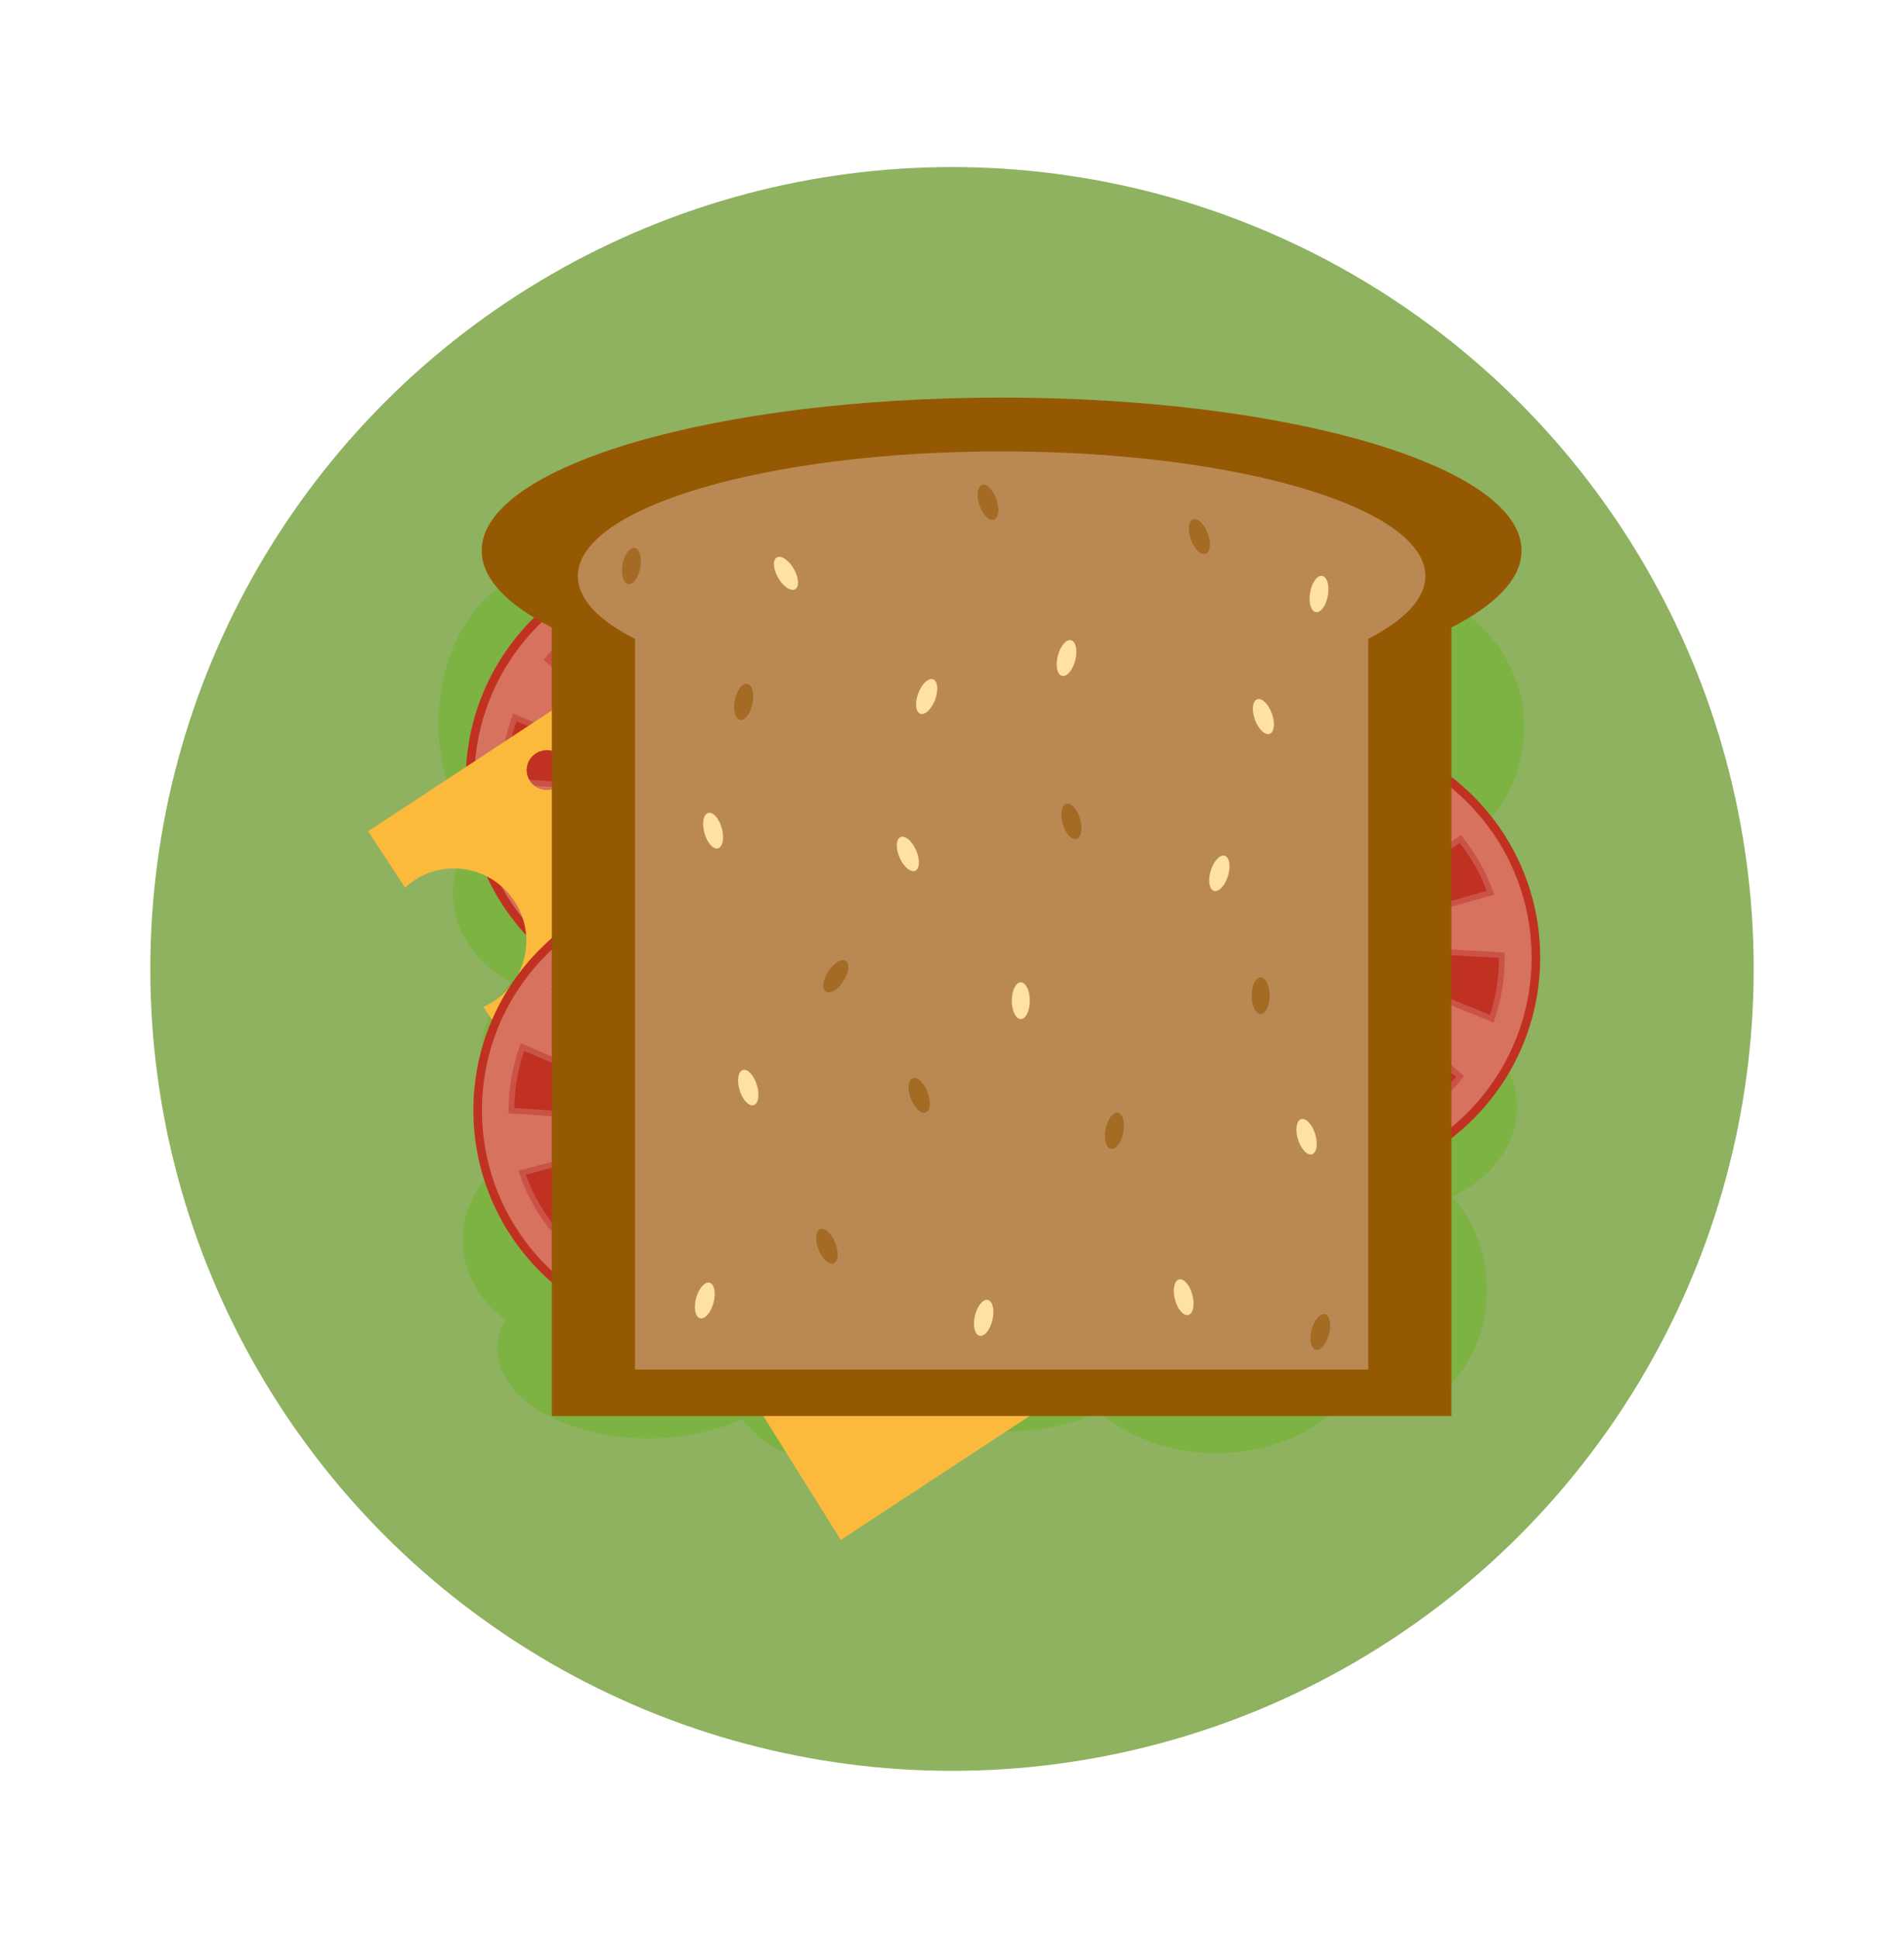 <?xml version="1.0" encoding="utf-8"?>
<!-- Generator: Adobe Illustrator 23.0.3, SVG Export Plug-In . SVG Version: 6.00 Build 0)  -->
<svg version="1.1" id="Layer_1" xmlns="http://www.w3.org/2000/svg" xmlns:xlink="http://www.w3.org/1999/xlink" x="0px" y="0px"
	 viewBox="0 0 57 58" style="enable-background:new 0 0 57 58;" xml:space="preserve">
<style type="text/css">
	.st0{fill:#8EB260;}
	.st1{fill:#7DB343;}
	.st2{fill:#FCBA3D;}
	.st3{fill:#D6725D;stroke:#C13122;stroke-width:0.257;stroke-miterlimit:10;}
	.st4{fill:#C13122;stroke:#CB5246;stroke-width:0.171;stroke-miterlimit:10;}
	.st5{fill:#C13122;}
	.st6{fill:none;}
	.st7{fill:#955903;}
	.st8{fill:#BA8953;}
	.st9{fill:#FFE1A1;}
	.st10{fill:#A46B24;}
</style>
<g>
	<circle class="st0" cx="28.5" cy="29" r="24"/>
	<g>
		<path class="st1" d="M43.52,30.47c1.09-0.62,1.83-1.82,1.83-3.19c0-0.97-0.37-1.86-0.98-2.51c0.77-0.75,1.26-1.81,1.26-2.99
			c0-2.28-1.81-4.13-4.04-4.13c-0.16,0-0.32,0.01-0.47,0.03v-0.03H17.84c-0.45-0.33-0.95-0.52-1.49-0.52
			c-1.78,0-3.22,2.03-3.22,4.53c0,1.33,0.41,2.53,1.06,3.36c-0.4,0.5-0.63,1.1-0.63,1.74c0,1.11,0.7,2.09,1.75,2.64
			c-0.56,0.57-0.91,1.36-0.91,2.25c0,1.11,0.55,2.09,1.38,2.64v0.05c-1.14,0.52-1.93,1.56-1.93,2.77c0,0.96,0.5,1.82,1.28,2.39
			c-0.16,0.27-0.24,0.56-0.24,0.86c0,1.49,2.03,2.69,4.53,2.69c1.06,0,2.03-0.22,2.8-0.58c0.57,0.74,1.39,1.21,2.29,1.21
			c1.07,0,2.02-0.65,2.58-1.63c0.81,0.49,1.89,0.79,3.09,0.79c1.02,0,1.96-0.22,2.72-0.59c0.86,0.76,2.11,1.24,3.51,1.24
			c1.58,0,2.97-0.61,3.81-1.53c0.38,0.21,0.81,0.33,1.25,0.33c1.68,0,3.04-1.65,3.04-3.69c0-1.11-0.41-2.1-1.04-2.78
			c1.16-0.54,1.94-1.54,1.94-2.68C45.42,32,44.66,31.01,43.52,30.47z"/>
		<path class="st2" d="M43.33,34.17l-1.11-1.69c-0.08,0.08-0.17,0.15-0.27,0.22c-1,0.66-2.34,0.38-3-0.62c-0.66-1-0.38-2.34,0.62-3
			c0.1-0.07,0.2-0.12,0.31-0.16l-7.04-10.72c-0.11,0.55-0.43,1.06-0.93,1.39c-1,0.66-2.34,0.38-3-0.62
			c-0.22-0.34-0.34-0.71-0.35-1.09l-4.94,3.25c0.57,1.31,0.02,2.87-1.29,3.52c-1.11,0.56-2.41,0.29-3.23-0.56l-2.86,7.71l8.93,14.29
			L43.33,34.17z M35.28,22.88c0.15,0.03,0.25,0.18,0.22,0.33c-0.03,0.15-0.18,0.25-0.33,0.22c-0.15-0.03-0.25-0.18-0.22-0.33
			C34.98,22.95,35.13,22.85,35.28,22.88z M33.05,21.3c0.28-0.18,0.65-0.1,0.83,0.17c0.18,0.28,0.11,0.65-0.17,0.84
			c-0.28,0.18-0.65,0.1-0.84-0.18C32.7,21.85,32.77,21.48,33.05,21.3z M38.31,36.5c-0.28,0.18-0.65,0.11-0.83-0.17
			c-0.18-0.28-0.1-0.65,0.17-0.83c0.28-0.18,0.65-0.1,0.83,0.17C38.67,35.95,38.59,36.32,38.31,36.5z M33.36,28.25
			c1-0.66,2.34-0.38,3,0.62c0.66,1,0.38,2.34-0.62,3c-1,0.66-2.34,0.38-3-0.62C32.09,30.25,32.37,28.91,33.36,28.25z M34.8,35.02
			c0.05-0.21,0.25-0.34,0.46-0.3c0.21,0.05,0.34,0.25,0.3,0.46c-0.05,0.21-0.25,0.34-0.46,0.3C34.89,35.43,34.76,35.23,34.8,35.02z"
			/>
		<g>
			<circle class="st3" cx="20.77" cy="23.36" r="6.7"/>
			<path class="st4" d="M15.4,25.23l5.45-1.46l-4.57,3.08C15.91,26.37,15.61,25.82,15.4,25.23z"/>
			<path class="st5" d="M17.61,28.08l3.25-4.31l-1.64,5.06C18.63,28.66,18.09,28.41,17.61,28.08z"/>
			<path class="st5" d="M20.85,29.04v-5.27l1.71,4.98C22.03,28.94,21.45,29.03,20.85,29.04z"/>
			<path class="st5" d="M20.85,23.77l5.33,1.33c-0.37,1.16-1.1,2.15-2.06,2.85L20.85,23.77z"/>
			<path class="st4" d="M20.85,23.77l-5.77-0.4v0c0-0.67,0.12-1.31,0.33-1.9L20.85,23.77z"/>
			<path class="st4" d="M17.91,18.45l2.95,5.31l-4.47-4.02C16.81,19.23,17.32,18.79,17.91,18.45z"/>
			<path class="st5" d="M21.8,17.77l-0.95,5.99l-1.06-6c0.32-0.06,0.64-0.09,0.98-0.09C21.12,17.68,21.47,17.71,21.8,17.77z"/>
			<path class="st5" d="M25.16,19.75l-4.3,4.01l2.82-5.29C24.24,18.81,24.74,19.25,25.16,19.75z"/>
			<path class="st5" d="M26.45,23.28l-5.6,0.49l5.26-2.34C26.32,22,26.44,22.63,26.45,23.28z"/>
			<path class="st6" d="M24.12,27.95c-0.47,0.35-0.99,0.62-1.55,0.8h0l-1.71-4.98L24.12,27.95z"/>
			<path class="st6" d="M26.45,23.36c0,0.61-0.1,1.19-0.27,1.73l-5.33-1.33l5.6-0.49C26.45,23.31,26.45,23.33,26.45,23.36z"/>
			<path class="st6" d="M26.11,21.42l-5.26,2.34l4.3-4.01C25.57,20.25,25.89,20.81,26.11,21.42z"/>
			<path class="st6" d="M20.85,23.77l-5.45,1.46c-0.21-0.58-0.31-1.21-0.31-1.86L20.85,23.77z"/>
			<path class="st6" d="M20.85,23.77l-3.25,4.31c-0.51-0.34-0.95-0.75-1.32-1.23L20.85,23.77z"/>
			<path class="st6" d="M20.85,23.77v5.27c-0.03,0-0.05,0-0.08,0c-0.54,0-1.06-0.08-1.56-0.22L20.85,23.77z"/>
		</g>
		<path class="st2" d="M11.02,24.88l1.11,1.69c0.08-0.08,0.17-0.15,0.27-0.22c1-0.66,2.34-0.38,3,0.62c0.66,1,0.38,2.34-0.62,3
			c-0.1,0.07-0.2,0.12-0.31,0.16l7.04,10.72c0.11-0.55,0.43-1.06,0.93-1.39c1-0.66,2.34-0.38,3,0.62c0.22,0.34,0.34,0.71,0.35,1.09
			l4.94-3.25c-0.57-1.31-0.02-2.87,1.29-3.52c1.11-0.56,2.41-0.29,3.23,0.56l5.86-3.85L29.17,12.95L11.02,24.88z M19.07,36.17
			c-0.15-0.03-0.25-0.18-0.22-0.33c0.03-0.15,0.18-0.25,0.33-0.22c0.15,0.03,0.25,0.18,0.22,0.33C19.37,36.1,19.22,36.2,19.07,36.17
			z M21.3,37.76c-0.28,0.18-0.65,0.1-0.83-0.17c-0.18-0.28-0.11-0.65,0.17-0.84c0.28-0.18,0.65-0.1,0.84,0.18
			C21.65,37.2,21.58,37.57,21.3,37.76z M16.04,22.55c0.28-0.18,0.65-0.11,0.83,0.17c0.18,0.28,0.1,0.65-0.17,0.83
			c-0.28,0.18-0.65,0.1-0.83-0.17C15.68,23.1,15.76,22.73,16.04,22.55z M20.98,30.8c-1,0.66-2.34,0.38-3-0.62
			c-0.66-1-0.38-2.34,0.62-3c1-0.66,2.34-0.38,3,0.62C22.26,28.8,21.98,30.14,20.98,30.8z M19.55,24.03
			c-0.05,0.21-0.25,0.34-0.46,0.3c-0.21-0.05-0.34-0.25-0.3-0.46c0.05-0.21,0.25-0.34,0.46-0.3C19.46,23.62,19.59,23.82,19.55,24.03
			z"/>
		<g>
			<circle class="st3" cx="21" cy="33.23" r="6.7"/>
			<path class="st4" d="M15.63,35.1l5.45-1.46l-4.57,3.08C16.13,36.23,15.83,35.69,15.63,35.1z"/>
			<path class="st5" d="M17.83,37.95l3.25-4.31l-1.64,5.06C18.86,38.53,18.32,38.28,17.83,37.95z"/>
			<path class="st5" d="M21.08,38.91v-5.27l1.71,4.98C22.25,38.8,21.68,38.9,21.08,38.91z"/>
			<path class="st5" d="M21.08,33.64l5.33,1.33c-0.37,1.16-1.1,2.15-2.06,2.85L21.08,33.64z"/>
			<path class="st4" d="M21.08,33.64l-5.77-0.4v0c0-0.67,0.12-1.31,0.33-1.9L21.08,33.64z"/>
			<path class="st4" d="M18.13,28.32l2.95,5.31l-4.47-4.02C17.04,29.1,17.55,28.66,18.13,28.32z"/>
			<path class="st5" d="M22.03,27.64l-0.95,5.99l-1.06-6c0.32-0.06,0.64-0.09,0.98-0.09C21.35,27.55,21.69,27.58,22.03,27.64z"/>
			<path class="st5" d="M25.38,29.62l-4.3,4.01l2.82-5.29C24.47,28.68,24.97,29.11,25.38,29.62z"/>
			<path class="st5" d="M26.68,33.15l-5.6,0.49l5.26-2.34C26.55,31.87,26.67,32.5,26.68,33.15z"/>
			<path class="st6" d="M24.35,37.82c-0.47,0.35-0.99,0.62-1.55,0.8h0l-1.71-4.98L24.35,37.82z"/>
			<path class="st6" d="M26.68,33.23c0,0.61-0.1,1.19-0.27,1.73l-5.33-1.33l5.6-0.49C26.68,33.17,26.68,33.2,26.68,33.23z"/>
			<path class="st6" d="M26.34,31.29l-5.26,2.34l4.3-4.01C25.79,30.12,26.12,30.68,26.34,31.29z"/>
			<path class="st6" d="M21.08,33.64l-5.45,1.46c-0.21-0.58-0.31-1.21-0.31-1.86L21.08,33.64z"/>
			<path class="st6" d="M21.08,33.64l-3.25,4.31c-0.51-0.34-0.95-0.75-1.32-1.23L21.08,33.64z"/>
			<path class="st6" d="M21.08,33.64v5.27c-0.03,0-0.05,0-0.08,0c-0.54,0-1.06-0.08-1.56-0.22L21.08,33.64z"/>
		</g>
		<g>
			<circle class="st3" cx="39.28" cy="28.66" r="6.7"/>
			<path class="st4" d="M44.62,26.72l-5.43,1.53l4.53-3.14C44.1,25.59,44.41,26.13,44.62,26.72z"/>
			<path class="st5" d="M42.38,23.9l-3.19,4.35l1.57-5.08C41.35,23.33,41.89,23.58,42.38,23.9z"/>
			<path class="st5" d="M39.12,22.98l0.07,5.27l-1.78-4.96C37.95,23.11,38.52,23,39.12,22.98z"/>
			<path class="st5" d="M39.19,28.26L33.85,27c0.35-1.16,1.07-2.17,2.02-2.88L39.19,28.26z"/>
			<path class="st4" d="M39.19,28.26l5.77,0.33l0,0c0.01,0.67-0.1,1.31-0.3,1.9L39.19,28.26z"/>
			<path class="st4" d="M42.21,33.53l-3.02-5.27l4.52,3.96C43.3,32.74,42.79,33.18,42.21,33.53z"/>
			<path class="st5" d="M38.32,34.26l0.87-6.01l1.14,5.99c-0.32,0.06-0.64,0.09-0.97,0.1C39.01,34.35,38.66,34.32,38.32,34.26z"/>
			<path class="st5" d="M34.94,32.33l4.25-4.07l-2.74,5.33C35.87,33.26,35.36,32.83,34.94,32.33z"/>
			<path class="st5" d="M33.6,28.82l5.59-0.56l-5.23,2.41C33.75,30.1,33.62,29.47,33.6,28.82z"/>
			<path class="st6" d="M35.87,24.12c0.46-0.35,0.98-0.63,1.54-0.82l0,0l1.78,4.96L35.87,24.12z"/>
			<path class="st6" d="M33.6,28.74c-0.01-0.61,0.08-1.19,0.25-1.74l5.34,1.26l-5.59,0.56C33.6,28.79,33.6,28.77,33.6,28.74z"/>
			<path class="st6" d="M33.96,30.67l5.23-2.41l-4.25,4.07C34.53,31.84,34.19,31.28,33.96,30.67z"/>
			<path class="st6" d="M39.19,28.26l5.43-1.53c0.21,0.58,0.33,1.21,0.34,1.86L39.19,28.26z"/>
			<path class="st6" d="M39.19,28.26l3.19-4.35c0.51,0.33,0.96,0.74,1.34,1.21L39.19,28.26z"/>
			<path class="st6" d="M39.19,28.26l-0.07-5.27c0.03,0,0.05,0,0.08,0c0.54-0.01,1.07,0.06,1.56,0.2L39.19,28.26z"/>
		</g>
		<path class="st7" d="M45.55,16.48c0,0.84-0.77,1.62-2.1,2.3v23.6H16.52v-23.6c-1.34-0.68-2.1-1.47-2.1-2.3
			c0-2.53,6.97-4.58,15.57-4.58C38.58,11.9,45.55,13.95,45.55,16.48z"/>
		<path class="st8" d="M42.67,17.24c0,0.68-0.62,1.32-1.71,1.88v21.87H19.01V19.12c-1.09-0.55-1.71-1.19-1.71-1.88
			c0-2.06,5.68-3.73,12.68-3.73C36.99,13.51,42.67,15.18,42.67,17.24z"/>
		<ellipse transform="matrix(0.866 -0.5 0.5 0.866 -5.427 14.064)" class="st9" cx="23.53" cy="17.16" rx="0.27" ry="0.55"/>
		<ellipse transform="matrix(0.293 -0.956 0.956 0.293 0.826 53.385)" class="st9" cx="36.51" cy="26.13" rx="0.55" ry="0.27"/>
		
			<ellipse transform="matrix(0.917 -0.398 0.398 0.917 -7.928 12.941)" class="st9" cx="27.19" cy="25.56" rx="0.27" ry="0.55"/>
		
			<ellipse transform="matrix(0.94 -0.34 0.34 0.94 -5.04 14.15)" class="st9" cx="37.84" cy="21.45" rx="0.27" ry="0.55"/>
		
			<ellipse transform="matrix(0.247 -0.969 0.969 0.247 4.941 45.777)" class="st9" cx="31.94" cy="19.71" rx="0.55" ry="0.27"/>
		
			<ellipse transform="matrix(0.964 -0.267 0.267 0.964 -5.865 6.615)" class="st9" cx="21.35" cy="24.84" rx="0.27" ry="0.55"/>
		<ellipse transform="matrix(0.199 -0.98 0.98 0.199 -2.757 38.648)" class="st10" cx="22.27" cy="21.01" rx="0.55" ry="0.27"/>
		
			<ellipse transform="matrix(0.956 -0.295 0.295 0.956 -8.601 8.057)" class="st9" cx="22.39" cy="32.53" rx="0.27" ry="0.55"/>
		
			<ellipse transform="matrix(0.934 -0.357 0.357 0.934 -9.892 11.982)" class="st10" cx="27.52" cy="32.79" rx="0.27" ry="0.55"/>
		
			<ellipse transform="matrix(0.26 -0.966 0.966 0.26 -21.968 49.17)" class="st9" cx="21.08" cy="38.91" rx="0.55" ry="0.27"/>
		
			<ellipse transform="matrix(0.192 -0.981 0.981 0.192 -6.232 60.093)" class="st10" cx="33.38" cy="33.83" rx="0.55" ry="0.27"/>
		<ellipse class="st9" cx="30.56" cy="29.95" rx="0.27" ry="0.55"/>
		<ellipse class="st10" cx="37.74" cy="29.8" rx="0.27" ry="0.55"/>
		
			<ellipse transform="matrix(0.956 -0.294 0.294 0.956 -8.273 13.006)" class="st9" cx="39.11" cy="34.01" rx="0.27" ry="0.55"/>
		
			<ellipse transform="matrix(0.967 -0.254 0.254 0.967 -8.705 10.29)" class="st9" cx="35.45" cy="38.82" rx="0.27" ry="0.55"/>
		
			<ellipse transform="matrix(0.929 -0.37 0.37 0.929 -12.05 11.83)" class="st10" cx="24.77" cy="37.28" rx="0.27" ry="0.55"/>
		
			<ellipse transform="matrix(0.544 -0.839 0.839 0.544 -13.088 34.328)" class="st10" cx="25.02" cy="29.2" rx="0.55" ry="0.27"/>
		
			<ellipse transform="matrix(0.226 -0.974 0.974 0.226 -15.602 59.218)" class="st9" cx="29.45" cy="39.42" rx="0.55" ry="0.27"/>
		
			<ellipse transform="matrix(0.253 -0.967 0.967 0.253 -9.015 68.028)" class="st10" cx="39.55" cy="39.85" rx="0.55" ry="0.27"/>
		
			<ellipse transform="matrix(0.96 -0.28 0.28 0.96 -5.598 9.957)" class="st10" cx="32.07" cy="24.59" rx="0.27" ry="0.55"/>
		
			<ellipse transform="matrix(0.351 -0.936 0.936 0.351 -1.527 39.508)" class="st9" cx="27.76" cy="20.86" rx="0.55" ry="0.27"/>
		
			<ellipse transform="matrix(0.938 -0.347 0.347 0.938 -3.335 13.471)" class="st10" cx="35.9" cy="16.04" rx="0.27" ry="0.55"/>
		
			<ellipse transform="matrix(0.946 -0.324 0.324 0.946 -3.276 10.4)" class="st10" cx="29.58" cy="15.03" rx="0.27" ry="0.55"/>
		
			<ellipse transform="matrix(0.179 -0.984 0.984 0.179 -1.17 32.511)" class="st10" cx="18.91" cy="16.96" rx="0.55" ry="0.27"/>
		
			<ellipse transform="matrix(0.174 -0.985 0.985 0.174 15.093 53.581)" class="st9" cx="39.49" cy="17.79" rx="0.55" ry="0.27"/>
	</g>
</g>
</svg>
